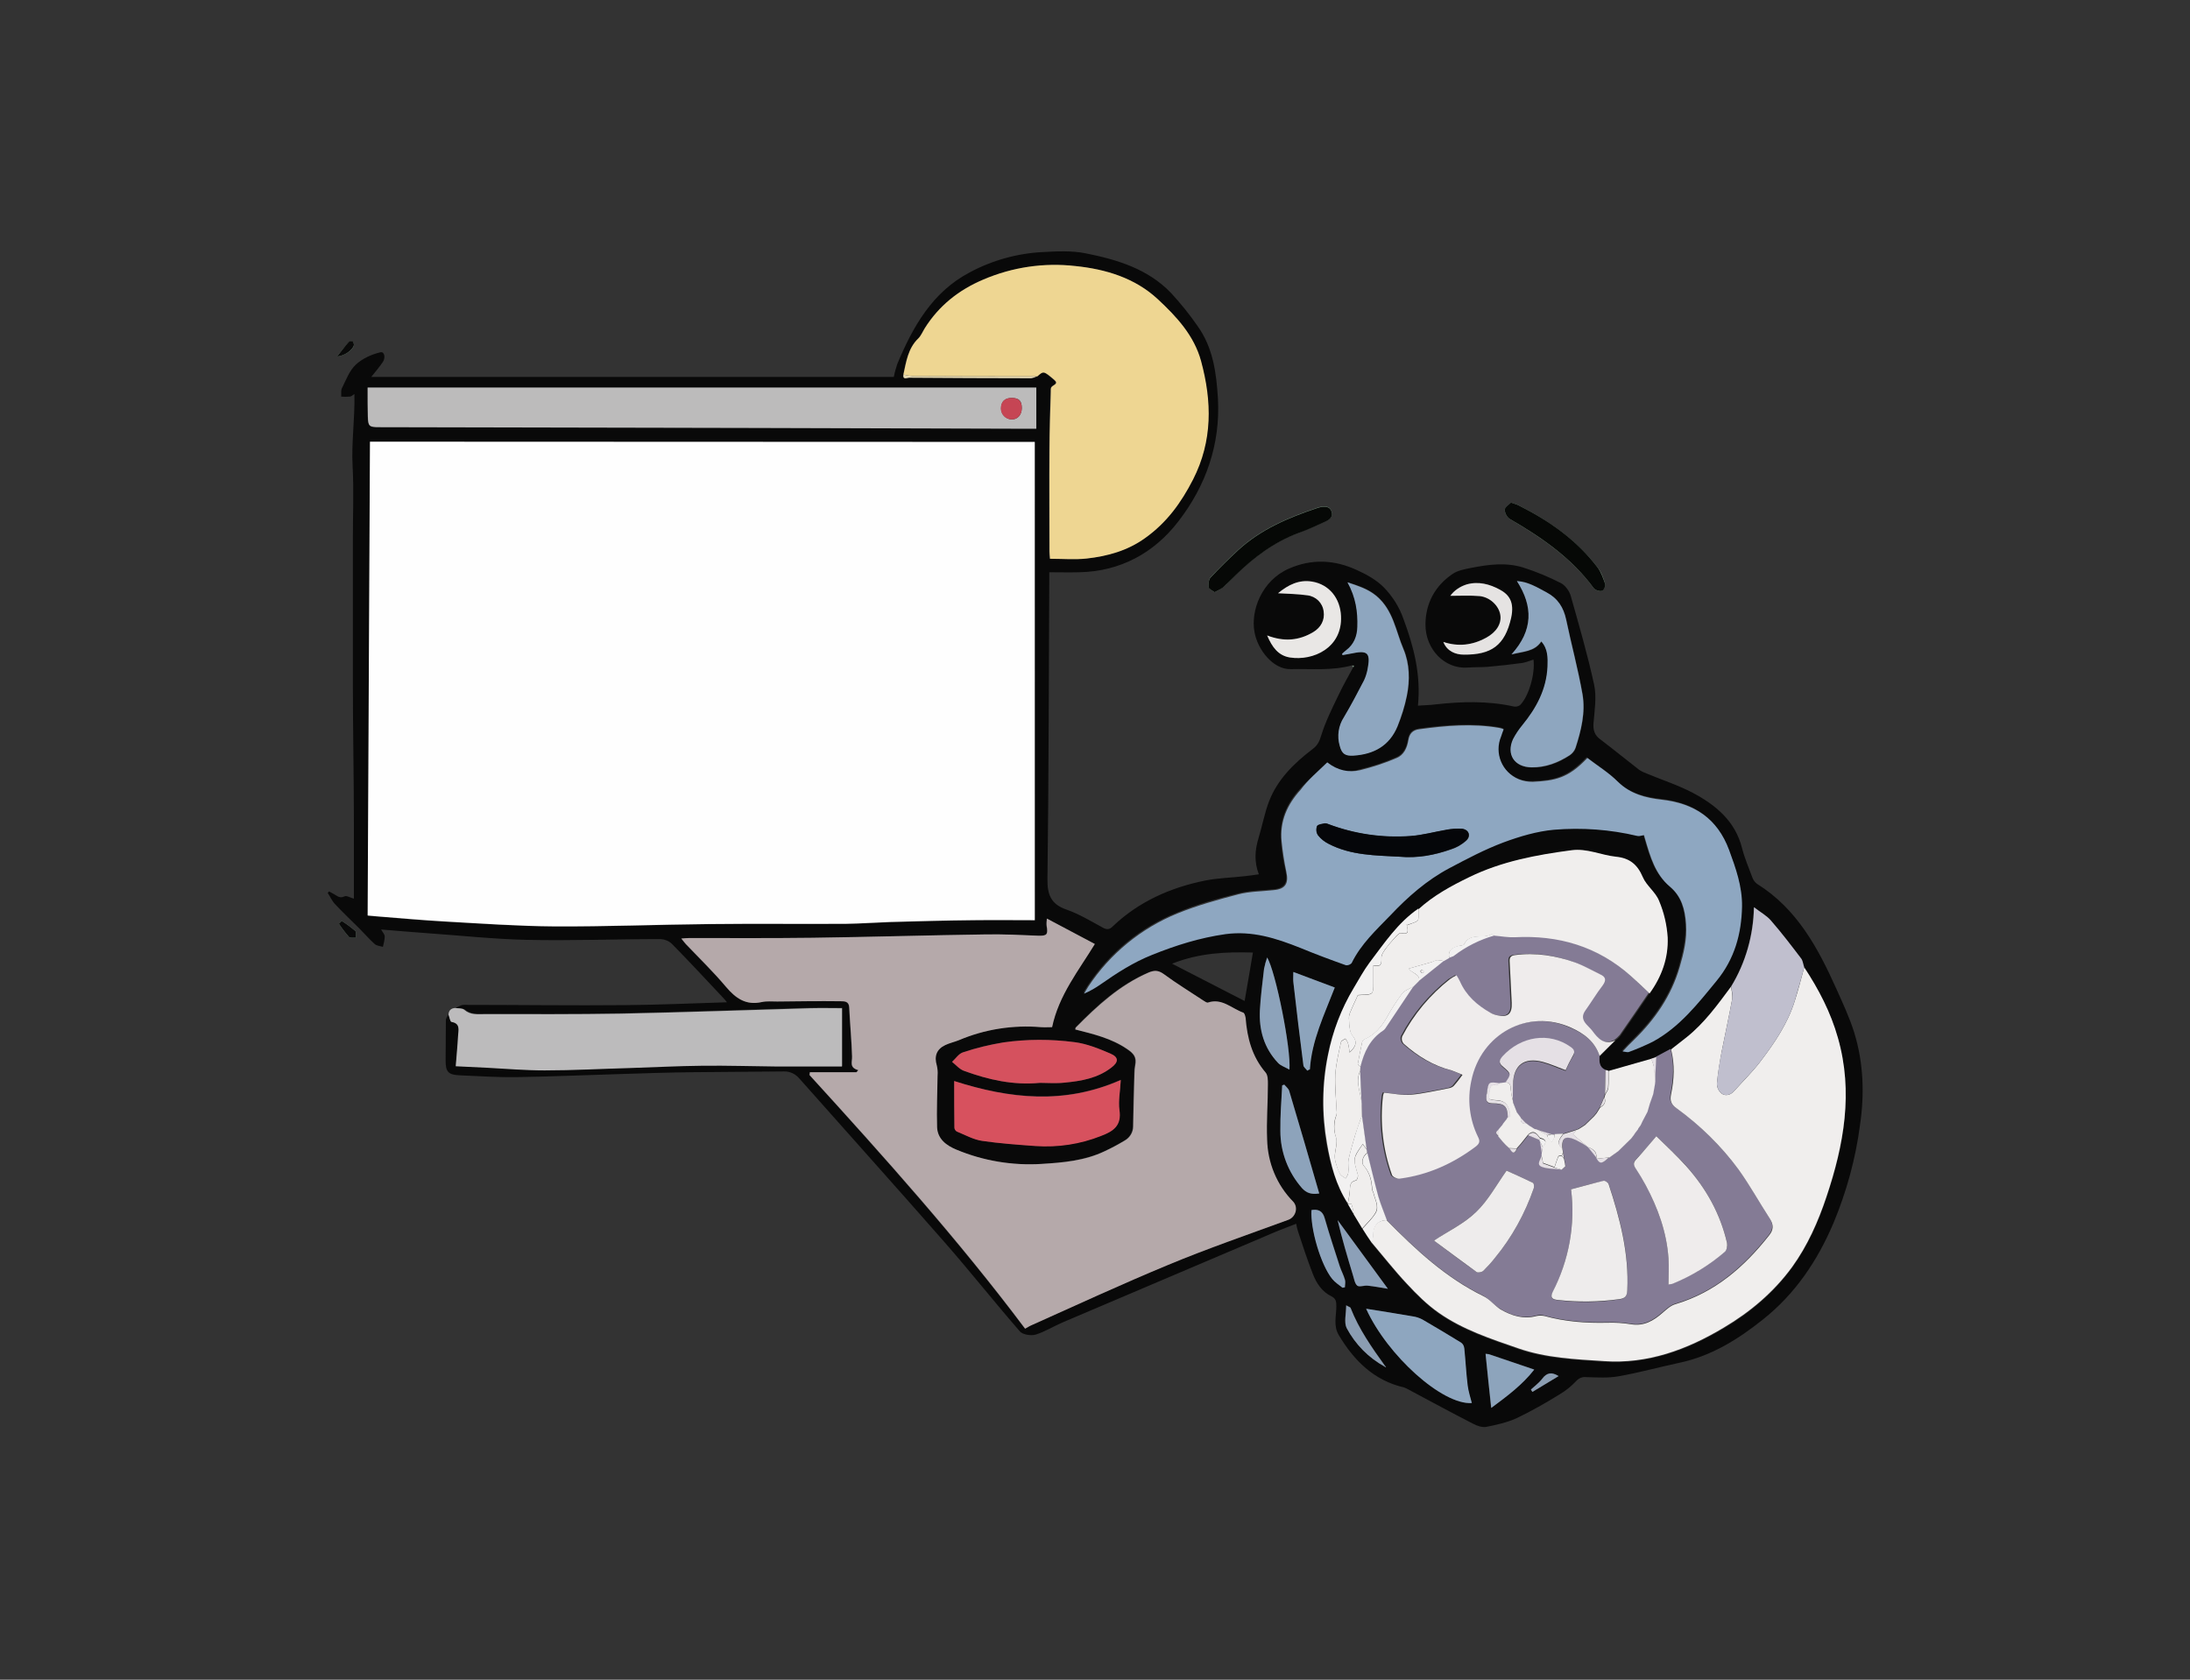 <?xml version="1.0" encoding="utf-8"?>
<!-- Generator: Adobe Illustrator 25.3.1, SVG Export Plug-In . SVG Version: 6.00 Build 0)  -->
<svg version="1.1" id="Layer_1" xmlns="http://www.w3.org/2000/svg" xmlns:xlink="http://www.w3.org/1999/xlink" x="0px" y="0px"
	 viewBox="0 0 845.3 648.4" style="enable-background:new 0 0 845.3 648.4;" xml:space="preserve">
<rect x="0" y="0" width="845.3" height="648.4" fill="#333333" stroke="none"/>
<style type="text/css">
	.st0{fill:#82A28A;}
	.st1{fill:#090909;}
	.st2{fill:#BCBBBC;}
	.st3{fill:#060806;}
	.st4{fill:#FEFEFE;}
	.st5{fill:#B5A9AA;}
	.st6{fill:#847B95;}
	.st7{fill:#8EA7C1;}
	.st8{fill:#EED692;}
	.st9{fill:#F0EEED;}
	.st10{fill:#BCBBBB;}
	.st11{fill:#EFECEC;}
	.st12{fill:#C0BFCE;}
	.st13{fill:#D7515E;}
	.st14{fill:#8EA6BF;}
	.st15{fill:#D5515E;}
	.st16{fill:#F2F1F1;}
	.st17{fill:#E9E7E5;}
	.st18{fill:#8DA4BC;}
	.st19{fill:#8DA3BB;}
	.st20{fill:#E5E3E2;}
	.st21{fill:#8CA0B8;}
	.st22{fill:#8B9DB2;}
	.st23{fill:#E6DAB3;}
	.st24{fill:#E5E0E5;}
	.st25{fill:#EEECEC;}
	.st26{fill:#050609;}
	.st27{fill:#C64554;}
</style>
<path class="st0" d="M468.8,228.6c1.1-0.5,2.1-1.1,3.1-1.8c1.8-1.5,3.4-3.2,5.1-4.9c7-7,14.8-12.7,24.1-16.2
	c3.6-1.4,7.1-2.9,10.6-4.5c1.5-0.7,2.9-1.7,2.3-3.7c-0.6-2-2.2-2.1-3.9-1.9c-0.6,0.1-1.1,0.2-1.6,0.4c-11.1,3.7-21.8,8.2-30.6,16.3
	c-3.7,3.4-7.2,6.9-10.6,10.5c-0.8,0.8-0.9,2.6-0.8,3.8C466.6,227.4,467.9,227.9,468.8,228.6z M583.2,194c-0.8,0.9-2.3,1.8-2.4,2.8
	c0.1,1.4,0.8,2.7,1.9,3.5c12.3,7.2,23.9,15.1,32.5,26.8c0.8,0.8,2,1.2,3.1,1c0.6-0.2,1.5-1.9,1.3-2.6c-0.7-2.3-1.5-4.7-3-6.5
	c-8.1-10.5-18.6-17.9-30.2-23.8C585.5,194.7,584.6,194.5,583.2,194z M131.9,355.5l-1.1,1.1c1.2,1.8,2.5,3.5,3.9,5.1
	c0.5,0.5,1.8,0.2,2.7,0.3c-0.1-0.9,0.2-2.2-0.3-2.7C135.4,357.9,133.7,356.6,131.9,355.5z M130.1,137.6c2.8-0.1,6.2-2.6,6.5-4.3
	c0.1-0.5-0.1-1-0.5-1.4c-0.5-0.2-1.1-0.1-1.5,0.2C133.2,133.7,131.8,135.5,130.1,137.6z"/>
<path class="st1" d="M175.7,389.1c1.1-0.4,2.2-1.2,3.3-1.2c20.8,0,41.7,0.3,62.5,0.1c12.9-0.1,25.7-0.7,39.1-1.1
	c-0.8-1-1.4-1.7-2.1-2.4c-6.4-6.8-12.7-13.6-19.2-20.2c-1.2-1.1-2.7-1.7-4.3-1.8c-17.3,0-34.6,0.7-51.8,0.3
	c-12.9-0.3-25.8-1.7-38.7-2.6c-5.7-0.4-11.3-0.9-17.4-1.4c0.6,1.1,1.4,1.9,1.4,2.7c0,1.3-0.4,2.6-0.7,4c-1.1-0.3-2.4-0.4-3.2-1.1
	c-2.1-1.9-3.9-4-5.9-6c-3.1-3.1-6.3-6.1-9.3-9.3c-1.2-1.2-1.9-2.9-2.9-4.4l0.5-0.6c0.7,0.4,1.3,0.7,2,1.1c1.2,0.7,2.2,1.7,4,0.8
	c0.8-0.4,2.3,0.6,3.6,0.9c0-9.2,0-18.4,0-27.7s-0.1-18.6-0.2-27.9c-0.1-9.3-0.2-18.6-0.2-27.9c0-9.3,0-18.4,0-27.6
	c0-9.2,0-18.6,0-27.9c0-9.3,0.4-18.6-0.1-27.9c-0.5-9.1,0.9-18.2,0.7-27.9c-0.9,0.6-1.3,1-1.8,1c-1.1,0.1-2.2,0.1-3.3,0
	c0.1-1.1-0.2-2.4,0.3-3.3c1.6-3.2,2.9-6.8,5.4-9.1s6-3.9,9.4-4.7c1.7-0.4,2,2.2,1,3.7c-1.3,1.9-2.8,3.7-4.5,5.8H345
	c0.3-1.7,0.8-3.3,1.3-4.9c6-14.4,13.5-27.8,27.9-35.4c8.7-4.7,18.4-7.4,28.3-7.9c5.5-0.3,11.2-0.6,16.6,0.5c12.1,2.4,24,6,32.9,15.3
	c3.7,4,7.1,8.2,10.2,12.7c6,8.3,7.3,18.1,7.9,28c1,17.8-4.7,33.8-15.3,47.5c-9.4,12.2-22.4,19.3-38.3,19.6c-3.7,0.1-7.5,0-11.5,0
	c0,1.1,0,2.2,0,3.3c-0.2,38.3-0.2,76.6-0.7,115c-0.1,6.1,1.3,9.8,7.3,11.9c4.9,1.7,9.5,4.5,14.1,7c1.6,0.9,2.7,0.7,3.9-0.6
	c10-9.5,22.2-14.9,35.6-17.6c5-1,10.3-1.1,15.4-1.7c1.6-0.2,3.3-0.4,5.3-0.7c-1.9-4.9-1.5-9.5-0.1-14.1c1.4-4.6,2.3-9.5,4-14
	c3.3-8.6,9.7-14.8,16.9-20.3c1.9-1.4,2.6-3,3.3-5.3c1.6-5.2,4.1-10.2,6.5-15.2c1.8-3.8,3.9-7.5,5.9-11.2c0.1-0.2,0.1-0.4,0.2-0.6
	H522c-7.8,2.2-15.8,1.3-23.8,1.5c-6.7,0.2-12.8-7.4-14-14.4c-1.5-8.2,2.8-19.8,13.3-24.4c8.9-3.9,17.6-3.4,26.1,0.5
	c3.8,1.7,7.6,3.8,10.5,6.7c3.4,3.5,6,7.6,7.6,12.2c4,10.7,6.8,21.6,5.6,33.5c2.5-0.2,4.7-0.2,6.9-0.5c10-1.1,20-1.4,30,0.8
	c0.9,0.2,1.8,0,2.5-0.5c3.4-3.4,5.9-12.1,5.2-17.6c-1.4,0.5-2.8,1-4.2,1.3c-4.4,0.6-8.9,1.1-13.4,1.5c-2.6,0.2-5.2,0.1-7.9,0.3
	c-8.7,0.6-16.3-7-16.2-16.8c0.1-8.1,3.7-14.7,10.4-19.3c2-1.4,4.8-1.9,7.3-2.4c6.7-1.3,13.4-2.2,20.1-0.1c5,1.6,9.8,3.6,14.5,6
	c1.7,0.9,3.3,3.1,3.8,5c3.2,11.3,6.5,22.7,9,34.2c1,4.6,0.2,9.7-0.2,14.5c-0.3,2.9,0.3,5,2.7,6.7c5,3.8,9.8,7.7,14.8,11.6
	c0.9,0.6,1.9,1.1,3,1.5c6,2.5,12.2,4.5,17.9,7.5c8.8,4.7,16.3,10.9,18.9,21.3c1,3.9,2.6,7.6,4,11.4c0.4,1,1,1.8,1.8,2.4
	c15.4,9.6,23.5,24.7,30.6,40.5c2.5,5.6,5.1,11.1,6.9,16.9c3.6,11.7,4,23.8,2.2,35.9c-1.7,12.9-5.2,25.6-10.2,37.6
	c-6.2,14.6-14.8,27.4-27.3,37.3c-9.5,7.6-19.8,14-31.9,16.6c-8,1.7-15.9,3.9-23.9,5.3c-4,0.7-8.2,0.4-12.3,0.3
	c-1.5-0.2-2.9,0.4-3.9,1.5c-1.9,2-4.1,3.8-6.5,5.2c-5.3,3.3-10.8,6.4-16.4,9.1c-3.7,1.7-7.8,2.6-11.8,3.4c-1.6,0.3-3.6-0.4-5.1-1.2
	c-8.4-4.3-16.7-8.8-25.1-13.3c-0.5-0.3-1-0.5-1.5-0.7c-11.7-2.7-19.4-10.4-25.3-20.3c-2.1-3.6-0.9-7.3-0.9-11c0-1.8-0.1-3-1.9-3.9
	c-3.7-1.8-5.8-5.1-7.2-8.7c-2.1-5.4-3.9-10.9-5.7-16.4c-0.3-0.9-0.5-1.8-0.7-2.9c-3.9,1.5-7.6,2.9-11.2,4.5
	c-26.3,11.2-52.7,22.4-79,33.6c-3.5,1.5-6.8,3.6-10.4,4.7c-1.8,0.5-4.9,0-6-1.2c-10-11.5-19.4-23.4-29.4-34.8
	c-18.4-21-37.1-41.8-55.7-62.8c-1.5-1.8-3.7-2.9-6.1-2.8c-11.7,0.1-23.5,0.2-35.2,0.3c-9.2,0.1-18.4,0.4-27.6,0.7
	c-13.5,0.4-27,1-40.5,1.2c-7.2,0.1-14.4-0.4-21.7-0.7c-4.6-0.2-5.5-1.4-5.5-5.8c0.1-5.1,0-10.3,0.1-15.4c0-0.9,0.7-1.7,1.1-2.5
	c0.4,1,0.7,2.7,1.2,2.8c3.6,0.7,2.7,3.3,2.5,5.4c-0.2,3.8-0.6,7.6-0.9,11.7l12.4,0.6c7.3,0.4,14.6,1,21.9,1
	c10.9,0,21.7-0.6,32.6-0.9c9.5-0.3,18.9-0.8,28.4-0.9s19.1,0.2,28.7,0.3c8.1,0,16.3,0,25.1,0v-22.4c-3.7,0-7.9-0.1-12.1,0
	c-24.4,0.7-48.8,1.6-73.1,2.1c-17.5,0.4-35.1,0.2-52.6,0.2c-2.8,0-5.6,0.4-8-1.7C178.4,389.2,176.9,389.3,175.7,389.1z M534.4,527.5
	l0.5,0.2l-0.3-0.5c-5.1-7.1-10.1-14.2-13.3-22.4c-0.1-0.3-0.7-0.4-1.7-1c0,3.3-1,6.6,0.2,8.8C523.1,518.9,528.2,524.1,534.4,527.5
	L534.4,527.5z M520.2,464.7l2.5,4.4l3.2,5.3c1.2,1.9,2.4,3.7,3.6,5.6c4.5,5.3,8.7,10.7,13.5,15.8c3.8,4.1,7.9,8.1,12.4,11.3
	c9.3,6.5,20.1,10,30.7,13.7s21.9,4.1,33,4.9c16.7,1.1,32-4.4,46.2-12.9c10.3-6.1,19.3-13.7,26.4-23.4c6-8.3,10.1-17.5,13.3-27.2
	c6.7-20,10.4-40.2,4.4-61.3c-2.8-9.9-7.4-18.8-13-27.2c-0.4-1.1-0.5-2.5-1.2-3.4c-3.8-5-7.6-9.9-11.7-14.7c-1.6-1.9-4-3.2-6.6-5.2
	c-0.2,10.8-3.2,21.3-8.8,30.5c-5.2,7-10.3,14.1-17.2,19.6c-2,1.6-4,3.1-6,4.7l-5.6,3l-2,0.7l-16.5,4.7l-1.1-0.3
	c-2.5-1.1-2.4-3.2-2.3-5.4l5.8-6c0.8-0.6,1.6-1.2,2.2-2c3.8-5.4,7.5-10.9,11.2-16.3c4.7-6.4,7.3-13.7,7-21.6
	c-0.3-4.9-1.4-9.6-3.3-14.1c-1.3-3.4-4.9-5.8-6.3-9.2c-2-4.9-5.2-7.3-10.4-7.9c-5.7-0.6-11.1-3.3-17.1-2.5
	c-13.6,1.8-27.1,4.3-39.5,10.4c-7,3.4-13.8,7.1-19.6,12.4c-8,5.4-13.2,13.4-18.9,20.9c-2.3,3-4.1,6.5-6.1,9.8
	c-4.8,8-8.2,16.7-10,25.8c-2.3,11.3-2.4,22.9-0.4,34.2C513.6,449.7,515.6,457.6,520.2,464.7L520.2,464.7z M557.1,247.8l-0.3-0.3
	L557.1,247.8c1.4,3.5,4.7,4.9,7.8,4.9c10.6,0.1,15.9-3.5,18.3-14.3c1.4-6.1-0.8-8.9-4.4-10.8c-3.8-2.1-8.2-3.3-12.8-2
	c-2.5,0.7-4.7,2.3-6.3,4.4c3.7,0,7.6-0.3,11.3,0.1c4.1,0.4,7.5,3.7,8,7.2c0.6,3.5-1.6,6.8-5.5,8.9
	C568.3,249.1,562.8,249.7,557.1,247.8L557.1,247.8z M400.2,145.3c2.3-2.2,2.4-2.2,6.5,1.3c1.9,1.6-0.3,1.9-1,2.8
	c-0.3,0.4-0.2,1.3-0.3,1.9c-0.2,7.3-0.4,14.6-0.5,21.9c-0.1,13.2,0,26.5,0,39.7c0,0.8,0.1,1.6,0.2,2.8c4.9,0,9.6,0.4,14.2-0.1
	c8-0.9,15.7-3,22.5-7.9c8.2-5.9,13.9-13.6,18.5-22.6c7.7-14.9,7.3-30.2,3.2-45.7c-2.6-9.9-9.5-17.3-16.7-23.9
	c-8.8-8.2-20.1-11.6-31.8-12.8c-12.1-1.3-24.3,0.5-35.5,5.2c-9.5,4.1-17.2,10.1-22.7,18.9c-0.8,1.3-1.4,2.8-2.4,3.8
	c-4,3.9-4.7,9-5.8,14c-0.3,2.2,1.5,1.2,2.2,1.2c15.7,0.1,31.4,0.2,47.1,0.2C398.8,145.8,399.5,145.6,400.2,145.3L400.2,145.3z
	 M399.4,170.6H142.9c-0.3,61.3-0.6,122-0.9,182.9c1.1,0.1,2.2,0.2,3.3,0.3c8.8,0.7,17.6,1.5,26.4,2c14.1,0.8,28.3,1.8,42.5,1.9
	c19.8,0.1,39.6-0.7,59.4-0.9c17.7-0.2,35.3,0,53-0.1c5.7,0,11.4-0.5,17.2-0.7c10.7-0.3,21.4-0.6,32.1-0.7c8-0.1,16,0,23.6,0
	L399.4,170.6z M312.6,413.9l-0.3,1c28.8,31.7,57.4,63.6,83.2,97.9c0.6-0.3,1.6-0.9,2.6-1.4c17.4-7.7,34.7-15.8,52.3-23
	c15.3-6.3,31.1-11.7,46.6-17.5c2.9-1.1,4.1-4.9,1.9-7.1c-6.2-6.4-9.8-14.9-10-23.9c-0.3-7.1,0.3-14.2,0.3-21.4c0-1.5,0-3.5-0.9-4.5
	c-5.2-6.1-7.1-13.3-7.7-21c-0.1-0.7-0.4-2-0.9-2.1c-4.4-1.6-8.2-5.7-13.6-3.9c-0.4,0.1-1.2-0.4-1.7-0.7c-5.2-3.4-10.5-6.7-15.4-10.3
	c-2.1-1.5-3.6-1.5-5.8-0.6c-11.1,4.7-19.8,12.7-28.1,21.2c-0.1,0.1-0.1,0.5-0.2,0.8c7,1.7,13.8,3.4,19.9,7.5
	c2.7,1.8,3.8,3.2,3.2,6.3c-0.2,1-0.3,2-0.3,3.1c-0.2,6.8-0.4,13.7-0.5,20.5c0,2.3-1.3,4.4-3.3,5.5c-2.5,1.5-5.1,2.9-7.7,4.1
	c-7.7,3.6-16.1,4.4-24.4,4.9c-11.2,0.7-22.4-1.2-32.7-5.5c-3.8-1.6-7.3-4.1-7.5-8.7c-0.2-6.6,0.1-13.3,0.2-20c0.1-1.3,0-2.6-0.3-3.8
	c-1-3.6,0-6.3,3.3-7.9c1.7-0.8,3.6-1.2,5.3-1.9c10-4.2,20.8-5.9,31.6-5c1.5,0.1,3.1,0,4.3,0c2.5-12.3,10.2-21.8,16.5-32.1l-18.5-9.8
	c-0.1,0.9-0.2,1.9-0.1,2.8c0.6,3.4,0.1,3.9-3.3,3.8c-6.6-0.2-13.3-0.6-20-0.5c-22.3,0.4-44.7,1-67,1.3c-15.9,0.2-31.7,0.1-47.6,0.1
	c-0.9,0-1.7,0.1-3.1,0.2c0.9,1.1,1.3,1.6,1.8,2.2c5.1,5.5,10.6,10.7,15.4,16.4c3.8,4.5,7.7,7.3,13.9,5.9c1.9-0.4,3.9-0.2,5.9-0.2
	c8.2-0.1,16.3-0.1,24.5-0.1c1.5,0,3.2,0,3.3,2.4c0.3,6.3,0.9,12.6,1.1,18.9c0.1,2.1-1.2,4.4,2.4,5.3l-0.7,0.8L312.6,413.9z
	 M512.3,294.3c-3.7,3.5-7.4,6.7-10.6,10.3c-5.1,5.6-8,12.2-7.3,20c0.3,3.9,0.9,7.8,1.8,11.6c1,4.5-0.3,6.7-4.8,7.1
	c-4.5,0.4-9.2,0.4-13.6,1.6c-8,2-16,4.2-23.6,7.4c-14.1,5.7-26.1,15.6-34.4,28.2c-0.6,0.9-1.1,1.9-1.7,2.8c2.2-1,4.4-2.2,6.4-3.6
	c6.3-4.4,12.7-8.4,19.9-11.4c9.2-3.7,18.4-6.6,28.3-8c10.3-1.4,19.6,1.6,28.9,5.3c5.8,2.3,11.7,4.6,17.6,6.7
	c0.8,0.1,1.7-0.1,2.2-0.8c3.6-7.3,9.6-12.7,15-18.5c6.7-7.1,14.1-13.6,22.8-18.2c6.8-3.6,13.6-7.2,20.8-9.9
	c6.2-2.4,12.9-4.3,19.5-4.9c10.8-0.9,21.6-0.1,32.2,2.4c0.8,0.2,1.7-0.2,2.6-0.3c0.1,0.5,0.2,1,0.4,1.5c2,6.8,3.8,13.6,9.6,18.4
	c4.5,3.8,5.9,8.9,6.2,14.5c0.4,5.7-1,11.2-2.5,16.6c-3.2,11-9.5,20-17.6,28c-1.4,1.3-2.7,2.8-4.4,4.5c1.2,0.1,1.9,0.4,2.4,0.2
	c3.2-1.1,6.3-2.5,9.3-4c10.3-5.6,17.4-14.6,24.6-23.5c6.9-8.4,9.5-18.1,9.8-28.7c0.2-7.7-2.3-14.7-5-21.8c-4.5-12.1-13.4-18-26-19.4
	c-6.1-0.7-12.1-2.1-16.9-6.9c-3.5-3.5-7.9-6.2-11.8-9.2c-7.3,7.8-12.5,8.9-21.1,9.2c-7,0.3-12.8-5.1-13.1-12.1
	c-0.1-1.8,0.3-3.7,1-5.4c0.4-0.9,0.7-1.8,1-2.8c-0.5-0.2-1.1-0.4-1.7-0.5c-10.3-1.7-20.6-0.9-30.8,0.5c-2.7,0.4-3.9,1.8-4.3,4.3
	c-0.4,2.9-1.8,5.7-4.5,6.8c-4.5,2-9.2,3.5-14.1,4.7C520.6,298.4,516.4,297.6,512.3,294.3L512.3,294.3z M141.9,149.6
	c0,4.1-0.1,7.7,0,11.2c0.1,3.5,0.5,4,4.1,4c48.5,0.1,96.9,0.2,145.4,0.3c34.3,0.1,68.6,0.2,102.8,0.3c2,0,4,0,5.7,0v-15.8H141.9z
	 M432.6,416.8c-21.7,9.6-42.8,7.3-64.3,0.5c0,6.2,0,12.1,0,17.9c0.1,0.6,0.4,1.2,0.9,1.5c3.2,1.3,6.4,3.1,9.7,3.6
	c6.8,1.1,13.8,1.5,20.7,2c8.6,0.6,17.3-0.8,25.3-3.9c4.8-1.8,8-4.1,7.1-10C431.6,424.8,432.4,421,432.6,416.8L432.6,416.8z
	 M585.5,224.3c6.3,9.8,6.3,19-2,28.4c4.6-1.2,8.8-1,11.5-5c2.6,2.9,2.6,6.3,2.4,9.7c-0.3,8.7-4.3,16-9.7,22.6
	c-1.4,1.6-2.6,3.4-3.6,5.4c-2.7,5.9,0.5,10.8,7.1,10.9c5.4,0.1,10.3-1.7,14.8-4.7c1-0.7,1.8-1.6,2.2-2.8c2.1-6.7,3.9-13.7,2.7-20.7
	c-1.7-9.7-4.3-19.2-6.3-28.8c-1-4.7-3.2-8.2-7.5-10.5C593.4,226.7,590,224.5,585.5,224.3z M518,252.4l0.3,0.4
	c1.1-0.2,2.2-0.4,3.3-0.6c6.4-1.4,7.6-0.3,6.3,6.3c-0.2,1.4-0.7,2.7-1.3,4c-2.5,4.8-5,9.7-7.8,14.3c-2.1,3.3-2.7,7.3-1.6,11
	c0.8,3.1,2.1,4,5.3,3.8c7.8-0.5,13.9-3.9,17-11.3c1.6-3.8,2.8-7.7,3.6-11.8c1.3-6.1,1.1-12.3-1.3-18c-3-7-3.9-14.9-10.4-20.5
	c-3.3-2.8-6.8-3.8-11.2-5.3c3.2,5.8,4,11.4,3.8,17.2c-0.1,3.6-1.3,6.8-4.3,9C519,251.4,518.5,251.9,518,252.4L518,252.4z M401.4,418
	c3,0,6.3,0.3,9.6-0.1c6.4-0.6,12.7-1.7,17.9-5.8c2.8-2.2,2.9-4-0.4-5.4c-4.4-1.9-9.1-3.8-13.8-4.4c-9.1-1.2-18.4-1.2-27.5,0.1
	c-5.2,0.8-10.4,2.1-15.5,3.8c-1.7,0.5-2.9,2.5-4.3,3.7c1.6,1.2,2.9,2.9,4.7,3.5C381.5,416.8,391.1,419,401.4,418z M527.3,505.2
	c8.2,18,29.4,37.2,40.7,36.4c-0.5-2.3-1.3-4.5-1.6-6.8c-0.5-4.8-0.8-9.5-1.3-14.3c-0.1-0.9-0.5-1.6-1.2-2.2
	c-4.7-2.9-9.4-5.7-14.2-8.5c-1.1-0.7-2.3-1.2-3.6-1.5C539.9,507.2,533.7,506.3,527.3,505.2z M493.3,229c4.1,0.3,7.7,0.3,11.3,0.8
	c3.3,0.3,5.9,2.9,6.3,6.2c0.5,3.4-1,6.2-4,8c-5.5,3.3-11.3,3.8-17.8,1.3c1.9,4.4,4.3,7.7,8.8,8.5c8.9,1.4,20.2-3.6,19.7-16
	c-0.3-6.8-4.5-12.2-11.2-13.3C501.3,223.7,497.3,225.7,493.3,229z M452.4,372l28,14.4c1.1-6.5,2.2-12.5,3.2-18.7
	C473.3,367.4,463,367.8,452.4,372L452.4,372z M504.6,413.3c0.3-0.2,0.6-0.3,0.9-0.5c0.8-11.2,5.6-21.2,9.7-31.6l-16-6
	c0,1.8-0.1,2.8,0,3.8c1.3,10.8,2.6,21.6,3.9,32.3C503.2,412,504.1,412.6,504.6,413.3L504.6,413.3z M509.2,460.7
	c-3.9-13.5-7.7-26.6-11.6-39.7c-0.3-0.9-1.3-1.6-1.9-2.4l-0.8,0.3c-0.2,5.9-0.7,11.7-0.7,17.6c0,8.2,3,16,8.4,22.1
	C504.2,460.5,506,461.2,509.2,460.7L509.2,460.7z M489.1,369.6c-0.5,1.4-0.9,2.9-1.2,4.4c-0.6,5.3-1.4,10.6-1.6,15.9
	c-0.4,7.6,1.6,14.7,7,20.4c1.1,1.1,2.8,1.7,4.4,2.6C498.4,405,492.4,375.1,489.1,369.6z M573.4,522.6c0.7,6.9,1.4,13.6,2.1,20.8
	c6.2-4.6,11.9-8.9,16.6-14.8l-17.4-5.9C574.3,522.7,573.8,522.7,573.4,522.6z M518.2,497.1l1-0.2c0-1,0.2-2,0-2.9
	c-0.5-1.8-1.5-3.5-2-5.2c-2-6.1-4.1-12.3-5.8-18.5c-0.8-2.9-2.5-3.6-5.1-3.2c-0.5,7.3,3.6,21.2,8,26.6
	C515.2,495.1,516.8,496,518.2,497.1z M535.7,497.5L516.3,471c1.7,7.2,3.7,14.2,5.9,21.2c0.4,1.4,0.7,3.3,1.7,4.1
	c0.9,0.7,2.7-0.1,4.1,0C530.7,496.6,533.3,497.1,535.7,497.5L535.7,497.5z M590.9,536.4l0.5,0.9l10.1-6.1c-2.7-1.6-4.5-1.3-6.3,1
	C594.1,533.7,592.4,535,590.9,536.4L590.9,536.4z"/>
<path class="st2" d="M175.7,389.1c1.2,0.2,2.7,0,3.5,0.7c2.4,2.1,5.2,1.7,8,1.7c17.5,0,35.1,0.1,52.6-0.2
	c24.4-0.5,48.8-1.4,73.1-2.1c4.2-0.1,8.4,0,12.1,0v22.5c-8.8,0-17,0-25.1,0c-9.6-0.1-19.1-0.4-28.7-0.3c-9.6,0.1-18.9,0.6-28.4,0.9
	c-10.9,0.3-21.7,0.9-32.6,0.9c-7.3,0-14.6-0.6-21.9-1l-12.4-0.6c0.3-4.1,0.7-7.9,0.9-11.7c0.1-2.2,1-4.8-2.5-5.4
	c-0.6-0.1-0.8-1.8-1.2-2.8C173.2,390,174.1,389.2,175.7,389.1z"/>
<path class="st3" d="M468.8,228.6c-0.9-0.7-2.2-1.2-2.3-1.9c-0.1-1.2,0-3,0.8-3.8c3.4-3.6,6.9-7.1,10.6-10.5
	c8.8-8.1,19.5-12.6,30.6-16.3c0.5-0.2,1.1-0.3,1.6-0.4c1.7-0.2,3.3-0.1,3.9,1.9c0.6,1.9-0.8,3-2.3,3.7c-3.5,1.6-7,3.2-10.6,4.5
	c-9.3,3.5-17.1,9.3-24.1,16.2c-1.7,1.7-3.3,3.3-5.1,4.9C470.9,227.5,469.9,228.1,468.8,228.6z"/>
<path class="st3" d="M583.2,194c1.4,0.5,2.3,0.7,3.2,1.2c11.7,5.9,22.2,13.3,30.2,23.8c1.4,1.8,2.2,4.3,3,6.5
	c0.2,0.7-0.6,2.5-1.3,2.6c-1.1,0.2-2.3-0.2-3.1-1c-8.6-11.7-20.2-19.7-32.5-26.8c-1.1-0.8-1.8-2.1-1.9-3.5
	C580.8,195.8,582.3,194.9,583.2,194z"/>
<path class="st1" d="M131.9,355.5c1.8,1.1,3.5,2.4,5.2,3.8c0.5,0.5,0.2,1.8,0.3,2.7c-0.9-0.1-2.2,0.2-2.7-0.3
	c-1.4-1.6-2.7-3.3-3.9-5.1L131.9,355.5z"/>
<path class="st1" d="M130.1,137.6c1.7-2.1,3-3.9,4.5-5.6c0.4-0.3,1-0.4,1.5-0.2c0.4,0.4,0.5,0.9,0.5,1.4
	C136.3,135,132.9,137.5,130.1,137.6z"/>
<path class="st4" d="M399.4,170.6v184.6c-7.6,0-15.6-0.1-23.6,0c-10.7,0.1-21.4,0.4-32.1,0.7c-5.7,0.2-11.4,0.6-17.2,0.7
	c-17.7,0.1-35.3-0.1-53,0.1c-19.8,0.2-39.6,1-59.4,0.9c-14.2-0.1-28.3-1.1-42.5-1.9c-8.8-0.5-17.6-1.3-26.4-2
	c-1.1-0.1-2.2-0.2-3.3-0.3c0.3-60.9,0.6-121.6,0.9-182.9L399.4,170.6z"/>
<path class="st5" d="M312.6,413.9h18l0.7-0.8c-3.6-1-2.3-3.2-2.4-5.3c-0.2-6.3-0.8-12.6-1.1-18.9c-0.1-2.4-1.8-2.4-3.3-2.4
	c-8.2-0.1-16.3,0-24.5,0.1c-2,0-4-0.2-5.9,0.2c-6.1,1.4-10.1-1.4-13.9-5.9c-4.8-5.7-10.2-11-15.4-16.4c-0.5-0.5-0.9-1.1-1.8-2.2
	c1.4-0.1,2.2-0.2,3.1-0.2c15.9,0,31.7,0.1,47.6-0.1c22.3-0.3,44.7-1,67-1.3c6.7-0.1,13.3,0.2,20,0.5c3.4,0.1,3.9-0.4,3.3-3.8
	c-0.1-0.9,0-1.9,0.1-2.8l18.5,9.8c-6.2,10.2-13.9,19.7-16.5,32.1c-1.2,0-2.8,0.1-4.3,0c-10.8-0.9-21.7,0.8-31.6,5
	c-1.7,0.7-3.6,1.1-5.3,1.9c-3.4,1.6-4.4,4.3-3.3,7.9c0.3,1.3,0.4,2.5,0.3,3.8c-0.1,6.7-0.4,13.3-0.2,20c0.2,4.6,3.6,7.1,7.5,8.7
	c10.3,4.3,21.6,6.2,32.8,5.5c8.3-0.5,16.7-1.2,24.4-4.9c2.6-1.2,5.2-2.6,7.7-4.1c2-1.1,3.3-3.2,3.3-5.5c0.1-6.8,0.3-13.7,0.5-20.5
	c0-1,0.1-2.1,0.3-3.1c0.6-3.1-0.5-4.5-3.2-6.3c-6-4.1-12.9-5.7-19.9-7.5c0-0.3,0-0.6,0.2-0.8c8.3-8.4,17-16.4,28.1-21.2
	c2.2-0.9,3.7-0.9,5.8,0.6c5,3.7,10.3,6.9,15.4,10.3c0.5,0.3,1.3,0.9,1.7,0.7c5.4-1.8,9.1,2.3,13.6,3.9c0.5,0.2,0.8,1.4,0.9,2.1
	c0.6,7.7,2.5,14.9,7.7,21c0.9,1,0.9,3,0.9,4.5c0,7.1-0.6,14.3-0.3,21.4c0.2,8.9,3.7,17.5,10,23.9c2.2,2.3,1,6.1-1.9,7.1
	c-15.6,5.7-31.3,11.1-46.6,17.5c-17.6,7.3-34.9,15.3-52.3,23.1c-1,0.4-2,1.1-2.6,1.4c-25.7-34.3-54.3-66.2-83.2-97.9L312.6,413.9z"
	/>
<path class="st6" d="M617.4,407.6c-0.1,2.2-0.2,4.3,2.3,5.4l-0.3,9.5l-0.3,1.1c-0.6,1.3-1.1,2.6-1.7,3.9l-1.3,2.1l-1,1.2l-3.5,3.4
	l-2.5,1.6l-0.9,0.3l-5.1,1.6L600,438l-1.2-0.1l-5.6-1.7l-0.9-0.2l-1.4-0.9c-0.1-0.1-0.2-0.2-0.4-0.2l-1.3-1l0,0l-2.2-2.3l0,0
	c-0.5-0.7-1-1.3-1.5-2l-0.3-0.8c-0.4-0.9-0.7-1.9-1.1-2.8c-0.1-0.4-0.1-0.8-0.2-1.1c0-2,0.1-3.9,0.1-5.9c0.1-7.5,4.2-10.8,11.5-8.8
	c2.9,0.8,5.7,2.1,8.8,3.2c0.8-1.9,1.7-3.7,2.7-5.4c1-1.6,0.8-2.5-0.8-3.6c-8.3-5.8-19.2-4.2-26.3,3.7c-1.6,1.7-1.2,2.8,0.4,4.1
	c3,2.4,3,2.8,0.8,5.9l-1.9,0.4c-4.6-0.7-4.6-0.7-5.3,3.7c-0.1,0.4-0.1,0.7-0.2,1.1c-0.2,1.8,0.3,2.8,2.4,2.7c4.7,0,5.8,1.1,5.9,5.7
	c-0.1,0.1-0.1,0.2-0.1,0.3l-1.5,1.9c-0.1,0.1-0.2,0.2-0.2,0.4l-1.1,1.2l-0.5,0.6c-1.3,0.8-1.5,1.6-0.1,2.5c0,0.1,0,0.2,0.1,0.3
	l1.1,1.3c0.1,0.2,0.3,0.3,0.4,0.5c0.5,0.5,0.9,1,1.4,1.5l1.2,1.1c0.9,1.3,1.8,2.7,2.9,0.1l0,0l1.6-1.8l2.8-3.5l4.4,2
	c0,0.1,0,0.3,0.2,0.4l0.7,4.5l-0.1,1.1c-0.3,1.5-2.3,3.4,0.3,4.3c2.4,0.8,5,0.7,7.5,1l1.3-1.3c-0.1-0.6-0.2-1.2-0.3-1.7
	c-0.1-0.4-0.1-0.7-0.2-1.1l-0.4-2.3l-0.3-1.7c-0.3-4.2,1.2-5.2,5.2-3.3c1.6,0.8,3.2,1.7,4.7,2.7l0,0l3.3,4.1c0,0.1,0,0.3,0.1,0.4
	c1.2,2.1,2,2,4.7-0.5c0.1,0,0.3,0,0.4-0.1l2.9-2.2l5-4.9l1-1.3c0.2-0.3,0.4-0.6,0.6-0.9l1-1.3c0.1-0.1,0.2-0.2,0.1-0.3l1-1.4
	c0.2-0.5,0.5-1,0.7-1.5l1.9-3.6c0.3-1,0.6-2,0.9-3.1l1.3-3.7c0.1-0.4,0.1-0.8,0.2-1.1l0.5-2.8l0.1-1.1l0.5-9.5l5.6-3
	c1.5,5.8,1.1,11.6,0,17.3c-0.5,2.5,0,3.9,2.1,5.4c9.2,6.6,17.2,14.5,24,23.6c4.4,6,8,12.7,12.1,19c1.5,2.3,1.4,4.3-0.2,6.4
	c-9.6,12.2-20.8,22.1-36.1,26.6c-1.8,0.5-3.5,2-5,3.3c-3.5,3.1-7.2,5.3-12.2,4.5c-3.1-0.5-6.1-0.7-9.2-0.6
	c-8.2,0.2-16.3-0.4-24.3-2.6c-1-0.3-2-0.3-3,0c-5.1,1.4-9.7,0-14-2.6c-2.4-1.4-4.2-3.8-6.6-5.1c-14.5-7.1-26.1-17.9-37.3-29.3
	c-1.1-3.1-2.4-6.1-3.3-9.2c-1.5-5.5-2.8-11.1-4.2-16.7c-0.1-0.4-0.1-0.8-0.2-1.2c-0.6-4.3-1.2-8.7-1.8-13l-0.1-3.9
	c-0.2-4.5-0.4-9-0.6-13.5c0-0.5,0.1-1.1,0.1-1.6c1.3-5.6,3.6-10.6,8.6-14c0.3-0.2,0.6-0.5,0.8-0.8c3.6-5.4,7.3-10.8,10.9-16.3
	l2.1-2.1l9.7-7.8l2.1-1.2c0.5-0.1,1.1-0.4,1.5-0.6c4.7-3.6,10.1-6.3,15.9-8c2.6,0.2,5.2,0.8,7.7,0.6c16.9-0.9,32,3.5,44.8,14.9
	c2.5,2.2,4.9,4.5,7.3,6.8c-3.7,5.4-7.4,10.9-11.2,16.3c-0.7,0.8-1.4,1.4-2.2,2c-4.3,2.1-6.6-0.7-8.9-3.7c-0.7-0.9-1.5-1.7-2.3-2.5
	c-1.5-1.7-1.8-3.4-0.4-5.3c2.3-3.2,4.3-6.6,6.7-9.7c1.6-2.1,1.2-3.3-1-4.3c-3.2-1.5-6.3-3.4-9.7-4.6c-7.5-2.7-15.2-3.9-23.2-2.8
	c-1.5,0.2-2.1,0.8-2,2.4c0.3,5.3,0.5,10.7,0.8,16c0.3,4.3-1.4,5.8-5.7,4.8c-0.9-0.2-1.8-0.6-2.6-1c-5.1-2.8-9.3-6.6-11.7-12.1
	c-0.4-0.8-0.8-1.6-1.3-2.3c-0.9,0.5-1.7,1-2.6,1.5c-7.6,6-13.9,13.5-18.4,22.1c-0.3,1,0,2,0.6,2.8c5.4,4.8,11.4,8.5,18.5,10.3
	c1.4,0.5,2.9,1,4.2,1.7c-1.1,1.4-2.2,2.9-3.4,4.3c-0.6,0.5-1.3,0.8-2,0.9c-4.9,0.9-9.7,2-14.6,2.5c-3.4,0.3-6.8-0.5-10.3-0.8
	c-0.2,0.4-0.3,0.9-0.4,1.3c-1.2,10.3,0,20.7,3.5,30.5c0.3,0.7,1.9,1.5,2.8,1.4c11-1.4,20.7-5.8,29.5-12.4c1.5-1.1,1.8-2,0.9-3.7
	c-3.3-6.7-4.2-14.3-2.5-21.6c3.7-18.2,22-28,38.5-20.5C611.3,398.9,615.7,402.1,617.4,407.6z M639.3,438.6c-2.8,3.3-5.1,6.1-7.6,8.7
	c-1.3,1.3-1.3,2.2-0.4,3.6c1.4,2.1,2.7,4.3,3.9,6.5c4.7,8.9,8.1,18.2,8.8,28.2c0.2,3.3,0,6.6,0,10.1c0.5,0,1-0.1,1.5-0.2
	c7.4-3,14.3-7.2,20.3-12.4c0.7-0.6,1.1-2.4,0.8-3.4c-2.6-11.3-8.2-21.1-15.8-29.7C647.2,446,643.2,442.4,639.3,438.6z M606.4,459.1
	c1.7,13.6-0.8,27.5-7.1,39.7c-1.1,2.3,0,2.9,1.9,3.1c7.9,1,15.9,0.9,23.8-0.3c2.2-0.3,2.9-1.2,3.1-3.4c0.8-14.2-2.7-27.7-7.1-41
	c-0.2-0.6-1.4-1.4-1.9-1.3C614.8,456.8,610.7,457.9,606.4,459.1L606.4,459.1z M553.6,478.8c-0.1-0.2,0,0.2,0.3,0.4
	c5.3,4,10.6,8,16,11.8c0.5,0.4,2,0.1,2.6-0.4c1.6-1.6,3.1-3.2,4.5-5c6.6-8,11.6-17.1,15-26.9c0.2-0.6,0.1-2-0.3-2.1
	c-3.5-1.7-7-3.3-10.2-4.7c-3.9,5.5-7.1,11.5-11.7,15.9S559.2,475.2,553.6,478.8z"/>
<path class="st7" d="M512.3,294.3c4.1,3.2,8.4,4,12.7,3c4.8-1.2,9.5-2.7,14.1-4.7c2.7-1.1,4-3.8,4.5-6.8c0.4-2.5,1.6-4,4.3-4.3
	c10.3-1.4,20.5-2.3,30.8-0.5c0.6,0.1,1.1,0.3,1.7,0.5c-0.4,1-0.7,1.9-1,2.8c-2.7,6.4,0.3,13.8,6.8,16.5c1.7,0.7,3.5,1,5.4,1
	c8.6-0.4,13.8-1.4,21.1-9.2c3.9,3,8.3,5.7,11.8,9.2c4.8,4.7,10.7,6.2,16.9,6.9c12.6,1.4,21.5,7.3,26,19.4c2.6,7.1,5.1,14.1,5,21.8
	c-0.2,10.6-2.9,20.3-9.8,28.7c-7.3,8.9-14.3,17.9-24.6,23.5c-3,1.5-6.1,2.8-9.3,4c-0.5,0.2-1.2-0.1-2.4-0.2c1.7-1.8,3-3.2,4.4-4.5
	c8.1-7.9,14.4-17,17.6-28c1.6-5.4,2.9-10.8,2.5-16.6s-1.7-10.7-6.2-14.5c-5.7-4.8-7.6-11.6-9.6-18.4c-0.2-0.5-0.3-1.1-0.4-1.5
	c-1,0.1-1.8,0.5-2.6,0.3c-10.5-2.5-21.4-3.3-32.2-2.4c-6.6,0.6-13.3,2.6-19.5,4.9c-7.2,2.7-14,6.3-20.8,9.9
	c-8.7,4.6-16.1,11.1-22.8,18.2c-5.5,5.7-11.4,11.1-15,18.5c-0.6,0.6-1.4,0.9-2.2,0.8c-5.9-2.1-11.8-4.3-17.6-6.7
	c-9.3-3.7-18.5-6.7-28.9-5.3c-9.9,1.4-19.1,4.3-28.3,8c-7.3,2.9-13.6,7-19.9,11.4c-2,1.4-4.1,2.6-6.4,3.6c0.6-0.9,1.1-1.9,1.7-2.8
	c8.4-12.7,20.4-22.5,34.4-28.2c7.6-3.1,15.6-5.3,23.6-7.4c4.4-1.1,9.1-1.1,13.6-1.6c4.5-0.4,5.8-2.6,4.8-7.1
	c-0.8-3.8-1.4-7.7-1.8-11.6c-0.8-7.8,2.2-14.4,7.3-20C504.8,301.1,508.6,297.9,512.3,294.3z M540.2,330.7c6.9,0.7,13.5-0.6,19.9-2.8
	c2.2-0.7,4.2-1.9,5.9-3.4c1.9-1.8,1-4.2-1.6-4.5c-2-0.2-4.1,0-6.1,0.4c-4.6,0.7-9.2,2-13.8,2.4c-10.8,0.8-21.6-0.8-31.7-4.6
	c-0.4-0.2-0.9-0.3-1.3-0.3c-1.1,0.3-2.7,0.4-3.1,1.1c-0.4,1.2-0.3,2.5,0.4,3.5c1.1,1.4,2.5,2.5,4.1,3.3
	C521.4,330.2,530.9,330.2,540.2,330.7L540.2,330.7z"/>
<path class="st8" d="M348.7,144.6c1.1-5,1.8-10.2,5.8-14c1-1,1.6-2.5,2.4-3.8c5.5-8.8,13.2-14.9,22.7-18.9
	c11.2-4.8,23.4-6.6,35.5-5.2c11.7,1.2,23,4.6,31.8,12.8c7.2,6.7,14,14,16.7,23.9c4.2,15.5,4.5,30.8-3.1,45.7
	c-4.6,9-10.2,16.7-18.5,22.6c-6.8,4.9-14.5,7-22.5,7.9c-4.6,0.5-9.3,0.1-14.2,0.1c-0.1-1.2-0.2-2-0.2-2.8c0-13.2-0.1-26.5,0-39.7
	c0-7.3,0.3-14.6,0.5-21.9c0-0.6-0.1-1.5,0.3-1.9c0.7-0.9,2.9-1.2,1-2.8c-4.1-3.5-4.1-3.4-6.5-1.3c-16,0-32,0-48-0.1
	C351,145.1,349.9,144.9,348.7,144.6z"/>
<path class="st9" d="M535.2,471c11.2,11.4,22.8,22.2,37.3,29.3c2.5,1.2,4.3,3.6,6.6,5.1c4.3,2.5,8.9,4,14,2.6c1-0.2,2-0.2,3,0
	c8,2.2,16,2.8,24.3,2.6c3.1-0.1,6.2,0.1,9.2,0.6c5,0.8,8.7-1.4,12.2-4.5c1.5-1.3,3.1-2.8,5-3.3c15.3-4.6,26.5-14.4,36.1-26.6
	c1.7-2.1,1.7-4.1,0.2-6.4c-4.1-6.3-7.7-12.9-12.1-19c-6.7-9.1-14.8-17-23.9-23.6c-2.1-1.5-2.6-2.9-2.1-5.4c1.2-5.7,1.5-11.5,0-17.3
	c2-1.6,4-3.1,6-4.7c6.9-5.5,12-12.6,17.2-19.6c0.1,1.6,0.6,3.3,0.4,4.8c-1.2,6.7-2.7,13.3-4,20c-0.8,4.2-1.5,8.5-1.9,12.7
	c0,1.5,0.7,3,1.9,3.9c1.5,1,3.4,0.5,4.8-1.1c3.4-3.8,7.1-7.4,10.2-11.5c5.4-7.1,10.4-14.5,13.1-23.1c1.4-4.3,2.5-8.7,3.7-13.1
	c5.6,8.5,10.2,17.3,13,27.2c6,21,2.3,41.3-4.4,61.3c-3.2,9.6-7.3,18.9-13.3,27.2c-7.1,9.7-16.1,17.3-26.4,23.4
	c-14.2,8.5-29.4,14.1-46.2,12.9c-11.1-0.7-22.3-1.2-33-4.9c-10.7-3.7-21.4-7.2-30.7-13.7c-4.6-3.2-8.6-7.2-12.4-11.3
	c-4.7-5-9-10.5-13.5-15.8c0.3-1.1,0.4-2.1,0.5-3.2C529.9,473.2,531.9,471,535.2,471z"/>
<path class="st9" d="M525.1,411.8c0,0.5-0.1,1.1-0.1,1.6c-2.2,4.6,0.7,9,0.6,13.5c0,1.3,0.1,2.6,0.1,3.9c-0.2,0.6-0.5,1.1-0.7,1.7
	c-0.6,1.9-1.3,3.7-1.9,5.6c-0.9,3.2-1.9,6.4-2.6,9.6c-0.3,1.6,0,3.4-0.1,5.1c-0.1,0.8-0.7,1.5-1,2.2c-0.7-0.6-1.7-1.1-2.2-1.8
	c-0.6-1.1-1.1-2.3-1.4-3.6c-0.4-1-0.6-2.1-0.6-3.2c0.1-2.4,1.1-5,0.5-7.2c-1-2.9-0.9-6.1,0.2-8.9c0.1-0.6,0.1-1.1,0-1.7
	c-0.2-4.6-0.7-9.2-0.5-13.8c0.3-4.2,1.3-8.4,2.2-12.5c0.1-0.5,1.1-0.9,1.7-1.3c0.4,0.5,0.8,1.1,1,1.7c0.3,1.2,0.5,2.4,0.6,3.6
	c2.8-2.4,2.9-4.5,1.1-6.5c-0.6-0.8-0.9-1.7-1-2.7c-0.2-1.1-0.3-2.2-0.3-3.3c-0.1-0.9,0-1.8,0.3-2.6c0.9-2.3,2-4.5,3.1-7
	c0.3,0,0.9-0.1,1.6-0.1c4.1-0.1,4.4-0.3,4.4-4.3v-7.1c2.8,0.5,3.2-0.1,3.1-2.9c0-1.1,0.7-2.3,1.4-3.2c1.2-1.7,2.5-3.2,3.9-4.7
	c0.7-0.7,1.7-1.9,2.3-1.7c3.5,0.8,2.5-1.3,2.2-3c5.4-2.1,4.4-0.9,4.5-6.2c5.8-5.3,12.6-9,19.6-12.4c12.5-6.1,25.9-8.6,39.5-10.4
	c6-0.8,11.4,1.9,17.1,2.5c5.2,0.5,8.3,2.9,10.4,7.9c1.4,3.3,5,5.8,6.3,9.2c1.9,4.5,3,9.3,3.3,14.1c0.3,7.9-2.3,15.1-7,21.6
	c-2.4-2.3-4.8-4.6-7.3-6.8c-12.8-11.4-27.9-15.8-44.8-14.9c-2.6,0.1-5.2-0.4-7.7-0.6c-0.4-0.2-1-0.6-1.2-0.5
	c-3.3,1.9-8.3-0.8-10.6,3.9c-0.2,0.4-1.4,0.4-2.1,0.6c-2.3,0.7-4.3,1.6-3.6,4.6l-2.1,1.2c-0.8-0.2-1.6-0.4-2.4-0.4
	c-0.8,0.1-1.5,0.6-2.3,0.8c-2.8,0.8-5.6,1.6-8.8,2.5c1.4,2,4.5,2.1,3.9,4.8l-2.1,2.1c-1.5,0.9-3.5,1.5-4.5,2.9
	c-2.1,2.9-4.1,5.9-5.8,9.1c-2.1,3.6-4.6,6.7-8.6,8.4c-0.4,0.2-0.7,0.5-0.9,1c-0.6,2.8-1.2,5.6-1.7,8.5
	C524.1,411,524.8,411.5,525.1,411.8z"/>
<path class="st10" d="M141.9,149.6h258.1v15.9c-1.7,0-3.7,0-5.7,0c-34.3-0.1-68.6-0.2-102.8-0.3c-48.5-0.1-96.9-0.2-145.4-0.3
	c-3.6,0-4-0.4-4.1-4S141.9,153.8,141.9,149.6z M394.4,157.6c0-2.9-1-3.9-3.8-4c-2.8,0-4.2,1.4-4.2,4.1c0,2.2,1.7,4.1,4,4.2
	C392.7,162,394.3,160.3,394.4,157.6z"/>
<path class="st11" d="M617.4,407.6c-1.8-5.6-6.1-8.7-11-10.9c-16.6-7.5-34.8,2.3-38.5,20.5c-1.6,7.3-0.7,15,2.6,21.7
	c0.9,1.7,0.5,2.6-0.9,3.7c-8.8,6.6-18.5,11-29.5,12.4c-0.9,0.1-2.5-0.7-2.8-1.4c-3.5-9.7-4.7-20.2-3.5-30.5c0.1-0.5,0.2-0.9,0.4-1.3
	c3.5,0.3,7,1.1,10.3,0.8c4.9-0.4,9.7-1.6,14.6-2.5c0.7-0.1,1.5-0.4,2-0.9c1.2-1.3,2.3-2.8,3.4-4.3c-1.4-0.6-2.8-1.2-4.2-1.7
	c-7.1-1.8-13.1-5.5-18.5-10.3c-0.7-0.8-0.9-1.8-0.6-2.8c4.5-8.6,10.8-16.1,18.4-22.1c0.8-0.6,1.7-1.1,2.6-1.5
	c0.5,0.8,0.9,1.5,1.3,2.3c2.4,5.5,6.6,9.2,11.7,12.1c0.8,0.5,1.7,0.8,2.6,1c4.2,1,5.9-0.5,5.7-4.8c-0.3-5.3-0.5-10.7-0.8-16
	c-0.1-1.5,0.5-2.2,2-2.4c8-1.1,15.7,0.2,23.2,2.8c3.3,1.2,6.4,3,9.7,4.6c2.2,1,2.5,2.2,1,4.3c-2.4,3.1-4.4,6.5-6.7,9.7
	c-1.4,2-1.1,3.6,0.4,5.3c0.7,0.8,1.6,1.6,2.3,2.5c2.2,3,4.6,5.7,8.9,3.7L617.4,407.6z"/>
<path class="st12" d="M696.4,373.4c-1.2,4.4-2.4,8.8-3.7,13.1c-2.7,8.6-7.7,16-13.1,23.1c-3.1,4.1-6.8,7.6-10.2,11.5
	c-1.4,1.6-3.3,2.1-4.8,1.1c-1.2-0.9-1.9-2.4-1.9-3.9c0.4-4.3,1-8.5,1.9-12.7c1.3-6.7,2.8-13.3,4-20c0.3-1.5-0.2-3.2-0.4-4.8
	c5.6-9.2,8.6-19.8,8.8-30.6c2.6,2,5,3.3,6.6,5.2c4.1,4.7,7.9,9.7,11.7,14.7C695.9,371,696,372.3,696.4,373.4z"/>
<path class="st13" d="M432.6,416.9c-0.2,4.2-1,8-0.5,11.6c0.9,6-2.3,8.2-7.1,10c-8,3.2-16.7,4.5-25.3,3.9c-6.9-0.5-13.8-1-20.7-2
	c-3.3-0.5-6.5-2.3-9.7-3.6c-0.5-0.3-0.9-0.9-0.9-1.5c-0.1-5.9-0.1-11.8-0.1-18C389.8,424.2,410.9,426.5,432.6,416.9z"/>
<path class="st14" d="M585.5,224.3c4.4,0.3,7.9,2.5,11.5,4.4c4.3,2.3,6.5,5.8,7.5,10.5c2,9.6,4.6,19.1,6.3,28.8
	c1.2,7-0.5,14-2.7,20.7c-0.4,1.1-1.2,2.1-2.2,2.8c-4.5,2.9-9.4,4.8-14.8,4.7c-6.6-0.1-9.8-5-7.1-10.9c1-1.9,2.2-3.7,3.6-5.4
	c5.4-6.6,9.3-13.8,9.7-22.6c0.1-3.4,0.2-6.8-2.4-9.7c-2.7,4-6.9,3.8-11.5,5C591.8,243.3,591.8,234.1,585.5,224.3z"/>
<path class="st14" d="M518,252.4c0.5-0.5,1.1-1,1.6-1.4c3-2.3,4.2-5.4,4.3-9c0.2-5.8-0.6-11.4-3.8-17.2c4.4,1.5,7.8,2.5,11.2,5.3
	c6.5,5.5,7.4,13.5,10.4,20.5c2.4,5.7,2.5,12,1.3,18c-0.8,4-2.1,8-3.6,11.8c-3.1,7.5-9.1,10.8-17,11.3c-3.2,0.2-4.5-0.7-5.3-3.8
	c-1.1-3.7-0.5-7.8,1.6-11c2.8-4.7,5.3-9.5,7.8-14.3c0.6-1.3,1-2.6,1.3-4c1.3-6.6,0.2-7.7-6.3-6.3c-1.1,0.2-2.2,0.4-3.3,0.6
	L518,252.4z"/>
<path class="st15" d="M401.4,418c-10.3,1-19.9-1.2-29.2-4.6c-1.8-0.6-3.2-2.3-4.7-3.5c1.4-1.3,2.6-3.2,4.3-3.7
	c5.1-1.7,10.2-2.9,15.5-3.8c9.1-1.3,18.3-1.3,27.5-0.1c4.7,0.6,9.4,2.5,13.8,4.4c3.3,1.4,3.2,3.3,0.4,5.4
	c-5.3,4.1-11.6,5.2-17.9,5.8C407.7,418.3,404.4,418,401.4,418z"/>
<path class="st14" d="M527.3,505.2c6.4,1,12.6,2,18.9,3.1c1.3,0.3,2.5,0.8,3.6,1.5c4.8,2.8,9.5,5.6,14.2,8.5
	c0.7,0.5,1.1,1.3,1.2,2.2c0.5,4.8,0.7,9.5,1.3,14.3c0.3,2.3,1,4.5,1.6,6.8C556.8,542.4,535.5,523.3,527.3,505.2z"/>
<path class="st9" d="M621.4,446.7c-0.1,0.1-0.2,0.2-0.4,0.1l-4.7,0.5c-0.1-0.1-0.1-0.2-0.1-0.4c0.2-2.4-1.3-3.4-3.3-4.1l0,0
	l-5.8-4.9l1.3-1.7l0.9-0.3l2.5-1.6l3.5-3.4l1-1.2l1.3-2.1c1.4-0.9,2.5-2,1.7-3.9c0.1-0.4,0.2-0.8,0.3-1.1c0.4-0.9,1.1-1.7,1.2-2.6
	c0.2-2.2,0.1-4.4,0.1-6.6l16.5-4.7c0.4,1,0.7,2,1,3c0.3,1.9,0.4,3.8,0.5,5.7c0,0.4-0.1,0.8-0.1,1.1c-0.2,0.9-0.3,1.9-0.5,2.8
	c-0.1,0.4-0.1,0.8-0.2,1.1l-1.3,3.7c-0.3,1-0.6,2-0.9,3.1l-1.9,3.6c-0.2,0.5-0.5,1-0.7,1.5l-1,1.4c0,0.1,0,0.3-0.1,0.3l-1,1.3
	c-0.2,0.3-0.4,0.6-0.6,0.9l-1,1.3l-5,4.9L621.4,446.7z"/>
<path class="st16" d="M543,357.1c0.3,1.7,1.2,3.9-2.2,3c-0.6-0.1-1.7,1-2.3,1.7c-1.4,1.5-2.7,3.1-3.9,4.7c-0.7,1-1.5,2.2-1.4,3.2
	c0.1,2.8-0.3,3.4-3.1,2.9v7.1c0,4-0.2,4.2-4.4,4.3c-0.6,0-1.3,0.1-1.6,0.1c-1.1,2.5-2.2,4.7-3.1,7c-0.3,0.8-0.4,1.7-0.3,2.6
	c0,1.1,0.1,2.2,0.3,3.3c0.1,1,0.5,1.9,1,2.7c1.8,2,1.7,4.1-1.1,6.5c-0.1-1.2-0.3-2.4-0.6-3.6c-0.3-0.6-0.6-1.2-1-1.7
	c-0.6,0.4-1.6,0.8-1.7,1.3c-0.9,4.2-1.9,8.3-2.2,12.5c-0.3,4.6,0.3,9.2,0.5,13.8c0.1,0.6,0.1,1.1,0,1.7c-1.2,2.8-1.3,6-0.2,8.9
	c0.6,2.1-0.4,4.7-0.5,7.2c0,1.1,0.2,2.2,0.6,3.2c0.3,1.2,0.8,2.4,1.4,3.6c0.5,0.8,1.4,1.2,2.2,1.8c0.4-0.7,1-1.5,1-2.2
	c0.2-1.7-0.2-3.4,0.1-5.1c0.7-3.2,1.7-6.4,2.6-9.6c0.6-1.9,1.2-3.8,1.9-5.6c0.2-0.6,0.5-1.2,0.7-1.7c0.6,4.3,1.2,8.7,1.8,13
	c-0.5-0.7-1-1.4-1.5-2.1c-3.8,5.4-3.8,5.4-1.9,11.8c0.2,0.6-0.3,2.1-0.7,2.2c-2.4,0.5-2.3,2.2-2.4,4c-0.2,1.7-0.4,3.3-0.8,4.9
	c-4.6-7.1-6.6-15-8-23.1c-2-11.3-1.9-23,0.4-34.2c1.8-9.1,5.1-17.8,9.9-25.8c2-3.3,3.8-6.7,6.1-9.8c5.7-7.5,10.9-15.4,18.9-20.9
	C547.4,356.2,548.5,355.1,543,357.1l-0.1-0.2l-0.1,0.1L543,357.1z"/>
<path class="st17" d="M493.3,229c4-3.3,8.1-5.3,13.1-4.5c6.7,1.1,10.9,6.5,11.2,13.3c0.6,12.3-10.8,17.4-19.7,16
	c-4.5-0.7-6.9-4-8.8-8.5c6.5,2.5,12.3,2,17.8-1.3c3-1.8,4.5-4.7,4-8c-0.4-3.3-3-5.8-6.3-6.2C501,229.3,497.3,229.2,493.3,229z"/>
<path class="st18" d="M504.6,413.3c-0.5-0.7-1.4-1.3-1.5-2c-1.4-10.8-2.7-21.5-3.9-32.3c-0.1-1,0-2,0-3.8l16,6
	c-4,10.4-8.9,20.4-9.6,31.6C505.2,412.9,504.9,413.1,504.6,413.3z"/>
<path class="st19" d="M509.2,460.7c-3.2,0.5-5-0.3-6.6-2c-5.4-6.1-8.4-14-8.4-22.1c-0.1-5.9,0.4-11.7,0.7-17.6l0.8-0.3
	c0.7,0.8,1.6,1.5,1.9,2.4C501.5,434.1,505.3,447.2,509.2,460.7z"/>
<path class="st19" d="M489.1,369.6c3.3,5.5,9.3,35.4,8.6,43.3c-1.7-1-3.4-1.5-4.4-2.6c-5.4-5.7-7.4-12.7-7-20.4
	c0.3-5.3,1-10.6,1.6-15.9C488.2,372.5,488.6,371,489.1,369.6z"/>
<path class="st20" d="M557.1,247.8c5.7,1.9,11.2,1.3,16.5-1.6c3.9-2.1,6.1-5.4,5.5-8.9c-0.6-3.5-4-6.8-8-7.2
	c-3.8-0.3-7.6-0.1-11.3-0.1c1.5-2.1,3.8-3.6,6.3-4.4c4.6-1.3,8.9-0.1,12.8,2c3.5,1.9,5.7,4.7,4.4,10.8c-2.4,10.8-7.7,14.4-18.3,14.3
	C561.8,252.7,558.5,251.4,557.1,247.8L557.1,247.8z"/>
<path class="st18" d="M573.4,522.6c0.5,0,0.9,0.1,1.4,0.2l17.4,5.9c-4.6,5.9-10.4,10.2-16.6,14.8
	C574.8,536.3,574.1,529.5,573.4,522.6z"/>
<path class="st9" d="M520.2,464.6c0.4-1.6,0.7-3.3,0.8-4.9c0.1-1.9,0-3.5,2.4-4c0.4-0.1,0.9-1.5,0.7-2.2c-1.9-6.3-1.9-6.3,1.9-11.8
	c0.5,0.7,1,1.4,1.5,2.1c0.1,0.4,0.1,0.8,0.2,1.2c-1.9,1.3-2.3,3.9-1.4,4.9c2.5,2.8,3.1,6,3.3,9.5c0,0.2,0.4,0.5,0.4,0.7
	c0.5,2.7,2.5,5.5,0.8,8.2c-1.3,2.2-3.3,3.9-5,5.9l-3.2-5.3c-0.3-1.4-0.5-2.9-1-4.2C521.7,464.6,520.7,464.7,520.2,464.6L520.2,464.6
	z"/>
<path class="st19" d="M518.2,497.1c-1.4-1.1-2.9-2.1-4-3.4c-4.4-5.4-8.5-19.4-8-26.6c2.6-0.4,4.3,0.3,5.1,3.2
	c1.8,6.2,3.8,12.3,5.8,18.5c0.6,1.8,1.5,3.4,2,5.2c0.3,0.9,0,1.9,0,2.9L518.2,497.1z"/>
<path class="st21" d="M535.7,497.5c-2.4-0.4-5-0.9-7.7-1.2c-1.4-0.2-3.3,0.6-4.1,0c-1-0.8-1.2-2.6-1.7-4.1c-2.1-7-4.2-14-5.9-21.2
	L535.7,497.5z"/>
<path class="st22" d="M534.4,527.5c-6.2-3.4-11.3-8.6-14.6-14.8c-1.1-2.2-0.2-5.5-0.2-8.8c1,0.6,1.6,0.7,1.7,1
	c3.2,8.2,8.2,15.3,13.3,22.4L534.4,527.5z"/>
<path class="st16" d="M525.9,474.3c1.7-1.9,3.6-3.7,5-5.9c1.7-2.7-0.3-5.5-0.8-8.2c0-0.3-0.4-0.5-0.4-0.7c-0.2-3.5-0.8-6.7-3.3-9.5
	c-1-1.1-0.5-3.7,1.4-4.9c1.4,5.6,2.7,11.2,4.2,16.7c0.9,3.1,2.2,6.1,3.3,9.2c-3.3,0-5.3,2.3-5.2,5.7c-0.1,1.1-0.2,2.2-0.5,3.2
	C528.3,478.1,527.1,476.2,525.9,474.3z"/>
<path class="st23" d="M348.7,144.6c1.1,0.3,2.3,0.5,3.5,0.6c16,0.1,32,0.1,48,0.1c-0.7,0.3-1.4,0.6-2.2,0.7
	c-15.7,0-31.4-0.1-47.1-0.2C350.2,145.8,348.4,146.8,348.7,144.6z"/>
<path class="st22" d="M590.9,536.4c1.5-1.4,3.2-2.6,4.4-4.2c1.7-2.3,3.6-2.7,6.3-1l-10.1,6.1L590.9,536.4z"/>
<path class="st24" d="M638.8,417.4c-0.2-1.9-0.3-3.8-0.5-5.7c-0.2-1-0.6-2-1-3l2-0.7L638.8,417.4z"/>
<path class="st24" d="M620.8,413.3c0,2.2,0.1,4.4-0.1,6.6c-0.1,0.9-0.8,1.7-1.2,2.6l0.2-9.5L620.8,413.3z"/>
<path class="st16" d="M520.2,464.7c0.5,0,1.5-0.1,1.5,0.1c0.4,1.4,0.7,2.8,1,4.2L520.2,464.7z"/>
<path class="st0" d="M521.9,257h0.7c-0.1,0.2-0.1,0.4-0.2,0.6L521.9,257z"/>
<path class="st20" d="M557.2,247.8l-0.4-0.2L557.2,247.8L557.2,247.8z"/>
<path class="st22" d="M534.7,527.3l0.3,0.5l-0.6-0.2L534.7,527.3z"/>
<path class="st11" d="M639.3,438.6c3.9,3.8,7.9,7.5,11.5,11.5c7.7,8.6,13.2,18.4,15.8,29.7c0.2,1.1-0.1,2.8-0.8,3.4
	c-6,5.2-12.9,9.4-20.3,12.4c-0.5,0.1-1,0.2-1.5,0.2c0-3.5,0.2-6.8,0-10.1c-0.7-10.1-4.1-19.4-8.8-28.2c-1.2-2.2-2.5-4.4-3.9-6.5
	c-0.9-1.4-0.9-2.3,0.4-3.6C634.2,444.7,636.5,441.8,639.3,438.6z"/>
<path class="st25" d="M606.4,459.1c4.3-1.1,8.4-2.3,12.6-3.3c0.5-0.1,1.7,0.7,1.9,1.3c4.4,13.3,7.9,26.8,7.2,41
	c-0.1,2.2-0.8,3.1-3.1,3.4c-7.9,1.1-15.9,1.2-23.8,0.3c-1.9-0.2-3-0.8-1.9-3.1C605.6,486.5,608.1,472.7,606.4,459.1z"/>
<path class="st25" d="M553.6,478.8c5.5-3.6,11.6-6.5,16.2-11c4.6-4.4,7.8-10.4,11.7-15.9c3.2,1.4,6.7,3,10.2,4.7
	c0.4,0.2,0.5,1.5,0.3,2.1c-3.4,9.8-8.4,18.9-15,26.9c-1.4,1.8-2.9,3.4-4.5,5c-0.6,0.5-2.1,0.8-2.6,0.4c-5.4-3.9-10.7-7.9-16-11.8
	C553.7,479.1,553.5,478.7,553.6,478.8z"/>
<path class="st24" d="M581.1,417.8c2.2-3.1,2.2-3.4-0.8-5.9c-1.6-1.3-2-2.3-0.4-4.1c7.2-7.9,18.1-9.5,26.3-3.7
	c1.6,1.1,1.8,2,0.8,3.6c-1,1.8-1.9,3.6-2.7,5.4c-3-1.1-5.8-2.4-8.8-3.2c-7.3-1.9-11.4,1.3-11.5,8.8c0,2-0.1,3.9-0.1,5.9
	c-0.4-1.4-0.7-2.9-0.8-4.3C583.1,418.9,582.8,417.9,581.1,417.8z"/>
<path class="st9" d="M581.1,417.8c1.7,0.1,2,1.1,2,2.6c0.2,1.5,0.4,2.9,0.8,4.3c0.1,0.4,0.1,0.8,0.2,1.1c0.4,0.9,0.7,1.9,1.1,2.8
	c0.1,0.3,0.2,0.5,0.3,0.8c0.5,0.7,1,1.3,1.5,2l0,0c-0.2,1.7,0.5,2.5,2.2,2.3l0,0l1.3,1c0.1,0,0.3,0.1,0.4,0.2l1.4,0.9l0.9,0.2l4,2.1
	c0,0.4,0.1,0.7,0.3,1c0.4,0.6,0.9,1.1,1.4,1.7c0.4-0.6,0.8-1.3,1.1-1.9c0.1-0.4,0.1-0.7,0-1.1l3.4-0.2c-1.3,1.8-3,3.6-0.4,5.6
	l0.3,1.7c-0.2,0.4-0.3,0.7-0.5,1.1c-0.4,0.1-1.2,0.1-1.3,0.3c-0.6,1.4-1,2.8-1.5,4.2l-4.4-1.6c-0.2-1.2-0.4-2-0.6-2.9l0.1-1.1
	c0.1-0.8,0.3-1.5,0.4-2.3c1.7-1.8,1.2-2.9-1.1-3.4c-1.2-1.6-2.4-3.3-4.6-1.2c-0.9,1.2-1.9,2.3-2.8,3.5l-1.6,1.8l0,0l-2.9-0.1
	l-1.2-1.1c-0.5-0.5-0.9-1-1.4-1.5c-0.1-0.2-0.3-0.3-0.4-0.5l-1.1-1.3c-0.1-0.1-0.1-0.2-0.1-0.3c0-0.8,0.1-1.7,0.1-2.5l0.5-0.6
	l1.1-1.3c0-0.2,0.1-0.3,0.2-0.4l1.5-1.9c0-0.1,0-0.3,0.1-0.3c0.3-0.3,1-0.5,1-0.8c-0.1-2.8-1-5.7-4.9-6c-3.7-0.2-3.5-0.2-3-3.8
	c0.3-1.7,0.8-2.3,2.5-2c0.4,0.1,1-0.5,1.5-0.8L581.1,417.8z"/>
<path class="st16" d="M525.1,411.8c-0.4-0.4-1.1-0.8-1-1.2c0.5-2.8,1.1-5.7,1.7-8.5c0.1-0.4,0.5-0.8,0.9-1c4-1.7,6.5-4.8,8.6-8.4
	c1.7-3.2,3.7-6.2,5.8-9.1c1-1.3,2.9-1.9,4.5-2.9c-3.6,5.4-7.3,10.9-10.9,16.3c-0.2,0.3-0.5,0.6-0.8,0.8
	C528.7,401.2,526.5,406.2,525.1,411.8z"/>
<path class="st16" d="M547.6,378.7c0.7-2.8-2.5-2.8-3.9-4.8c3.2-0.9,6-1.7,8.8-2.5c0.8-0.2,1.5-0.8,2.3-0.8c0.8,0,1.6,0.1,2.4,0.4
	L547.6,378.7z M549.8,375.2c-0.5-0.4-0.7-0.8-0.9-0.8c-0.2-0.1-0.5,0.3-0.7,0.5c0.2,0.3,0.4,0.6,0.6,0.7
	C549.1,375.6,549.4,375.4,549.8,375.2L549.8,375.2z"/>
<path class="st16" d="M559.4,369.7c-0.7-3,1.3-4,3.6-4.6c0.7-0.2,1.9-0.1,2.1-0.6c2.3-4.7,7.3-2,10.6-3.9c0.2-0.1,0.8,0.3,1.2,0.5
	c-5.7,1.6-11.1,4.3-15.9,8C560.5,369.3,560,369.5,559.4,369.7z"/>
<path class="st24" d="M579.1,418.2c-0.5,0.3-1.1,0.9-1.5,0.8c-1.7-0.4-2.3,0.3-2.5,2c-0.6,3.6-0.7,3.5,3,3.8c3.9,0.3,4.8,3.2,4.9,6
	c0,0.3-0.6,0.5-1,0.8c-0.1-4.6-1.2-5.7-5.9-5.7c-2.1,0-2.6-0.9-2.4-2.7c0-0.4,0.1-0.7,0.2-1.1C574.5,417.5,574.5,417.5,579.1,418.2z
	"/>
<path class="st24" d="M603,443.4c-2.6-2-0.9-3.8,0.4-5.6l5.1-1.6l-1.3,1.7l5.8,4.9c-1.5-1-3.1-1.9-4.7-2.7
	C604.2,438.2,602.7,439.2,603,443.4z"/>
<path class="st16" d="M525.6,427c0.1-4.5-2.8-8.9-0.6-13.5C525.2,418,525.4,422.5,525.6,427z"/>
<path class="st24" d="M595,446.2c0.2,0.9,0.4,1.7,0.6,2.9l4.4,1.6l2.8,0.8c-2.5-0.3-5.2-0.2-7.5-1
	C592.7,449.6,594.7,447.7,595,446.2z"/>
<path class="st16" d="M602.8,451.5l-2.8-0.8c0.5-1.4,0.9-2.8,1.5-4.2c0.1-0.2,0.8-0.2,1.3-0.3l0.9,1.2c0.1,0.4,0.1,0.7,0.2,1.1
	c0.1,0.6,0.2,1.2,0.3,1.7L602.8,451.5z"/>
<path class="st16" d="M600,438c0.1,0.4,0.1,0.7,0,1.1c-0.3,0.7-0.7,1.3-1.1,1.9c-0.5-0.5-1-1.1-1.4-1.7c-0.1-0.3-0.2-0.7-0.3-1
	l1.6-0.4L600,438z"/>
<path class="st24" d="M598.8,437.8l-1.6,0.4l-4-2.1L598.8,437.8z"/>
<path class="st24" d="M589.8,438.2c2.2-2,3.4-0.4,4.6,1.2c0,0.3-0.1,0.5-0.1,0.7L589.8,438.2z"/>
<path class="st24" d="M612.9,442.8c2,0.7,3.4,1.8,3.3,4.1C615.1,445.5,614,444.2,612.9,442.8z"/>
<path class="st24" d="M616.3,447.3l4.7-0.5C618.4,449.3,617.5,449.4,616.3,447.3z"/>
<path class="st24" d="M595.5,442.8c-0.1,0.8-0.3,1.5-0.4,2.3c-0.2-1.5-0.5-3-0.7-4.5L595.5,442.8z"/>
<path class="st24" d="M619.2,423.6c0.9,1.9-0.2,3-1.7,3.9C618.1,426.3,618.6,425,619.2,423.6z"/>
<path class="st24" d="M633.8,432.8l1.9-3.6L633.8,432.8z"/>
<path class="st16" d="M595.5,442.8l-1.1-2.2c-0.1-0.1-0.2-0.2-0.2-0.4l0.1-0.7C596.7,439.9,597.2,440.9,595.5,442.8z"/>
<path class="st24" d="M636.7,426.2l1.3-3.7L636.7,426.2z"/>
<path class="st24" d="M582.6,443.3l2.9,0.1C584.3,446.1,583.5,444.6,582.6,443.3z"/>
<path class="st24" d="M621.4,446.7l2.9-2.2L621.4,446.7z"/>
<path class="st24" d="M589.2,433.8c-1.7,0.2-2.5-0.6-2.2-2.3C587.7,432.3,588.5,433,589.2,433.8z"/>
<path class="st24" d="M638.2,421.3c0.2-0.9,0.3-1.9,0.5-2.8C638.5,419.5,638.4,420.4,638.2,421.3z"/>
<path class="st24" d="M585.2,428.7c-0.4-0.9-0.7-1.9-1.1-2.8C584.5,426.8,584.8,427.8,585.2,428.7z"/>
<path class="st24" d="M611.8,434.4l-2.5,1.6L611.8,434.4z"/>
<path class="st24" d="M603.7,447.3l-0.9-1.2c0.2-0.4,0.3-0.7,0.5-1.1L603.7,447.3z"/>
<path class="st24" d="M587,431.5c-0.5-0.7-1-1.3-1.5-2C586,430.2,586.5,430.9,587,431.5z"/>
<path class="st24" d="M578.6,436c0,0.8-0.1,1.7-0.1,2.5C577.1,437.6,577.2,436.8,578.6,436z"/>
<path class="st24" d="M581.8,431.9l-1.5,1.9L581.8,431.9z"/>
<path class="st24" d="M585.4,443.5l1.6-1.8L585.4,443.5z"/>
<path class="st24" d="M604.1,450.2c-0.1-0.6-0.2-1.2-0.3-1.7C604,449,604,449.6,604.1,450.2z"/>
<path class="st24" d="M580,440.6c0.5,0.5,0.9,1,1.4,1.5C580.9,441.7,580.5,441.1,580,440.6z"/>
<path class="st24" d="M578.5,438.8l1.1,1.3L578.5,438.8z"/>
<path class="st24" d="M629.4,439.6l1-1.3L629.4,439.6z"/>
<path class="st24" d="M616.3,429.7l-1,1.2L616.3,429.7z"/>
<path class="st24" d="M631,437.3l1-1.3L631,437.3z"/>
<path class="st24" d="M592.3,435.9l-1.4-0.9L592.3,435.9z"/>
<path class="st24" d="M632.2,435.7l1-1.4L632.2,435.7z"/>
<path class="st24" d="M580.2,434.2l-1.1,1.3L580.2,434.2z"/>
<path class="st24" d="M590.6,434.8l-1.3-1L590.6,434.8z"/>
<path class="st26" d="M540.2,330.7c-9.3-0.5-18.8-0.5-27.4-5c-1.6-0.8-3-1.9-4.1-3.3c-0.7-1-0.8-2.3-0.4-3.5c0.4-0.7,2-0.9,3.1-1.1
	c0.5,0,0.9,0.1,1.3,0.3c10.1,3.8,20.9,5.4,31.7,4.6c4.6-0.3,9.2-1.6,13.8-2.4c2-0.4,4.1-0.5,6.1-0.4c2.6,0.3,3.5,2.7,1.6,4.5
	c-1.7,1.6-3.7,2.7-5.9,3.4C553.7,330.1,547.1,331.3,540.2,330.7z"/>
<path class="st27" d="M394.4,157.6c0,2.6-1.7,4.4-4.1,4.3c-2.2-0.1-4-2-4-4.2c0-2.6,1.5-4.1,4.2-4.1S394.4,154.8,394.4,157.6z"/>
<polygon class="st9" points="543,357.1 542.8,357 542.9,356.9 "/>
<path class="st9" d="M549.9,375.2c-0.5,0.2-0.8,0.5-1,0.4c-0.2-0.1-0.4-0.5-0.6-0.7c0.2-0.2,0.5-0.6,0.7-0.5
	S549.4,374.7,549.9,375.2z"/>
</svg>
